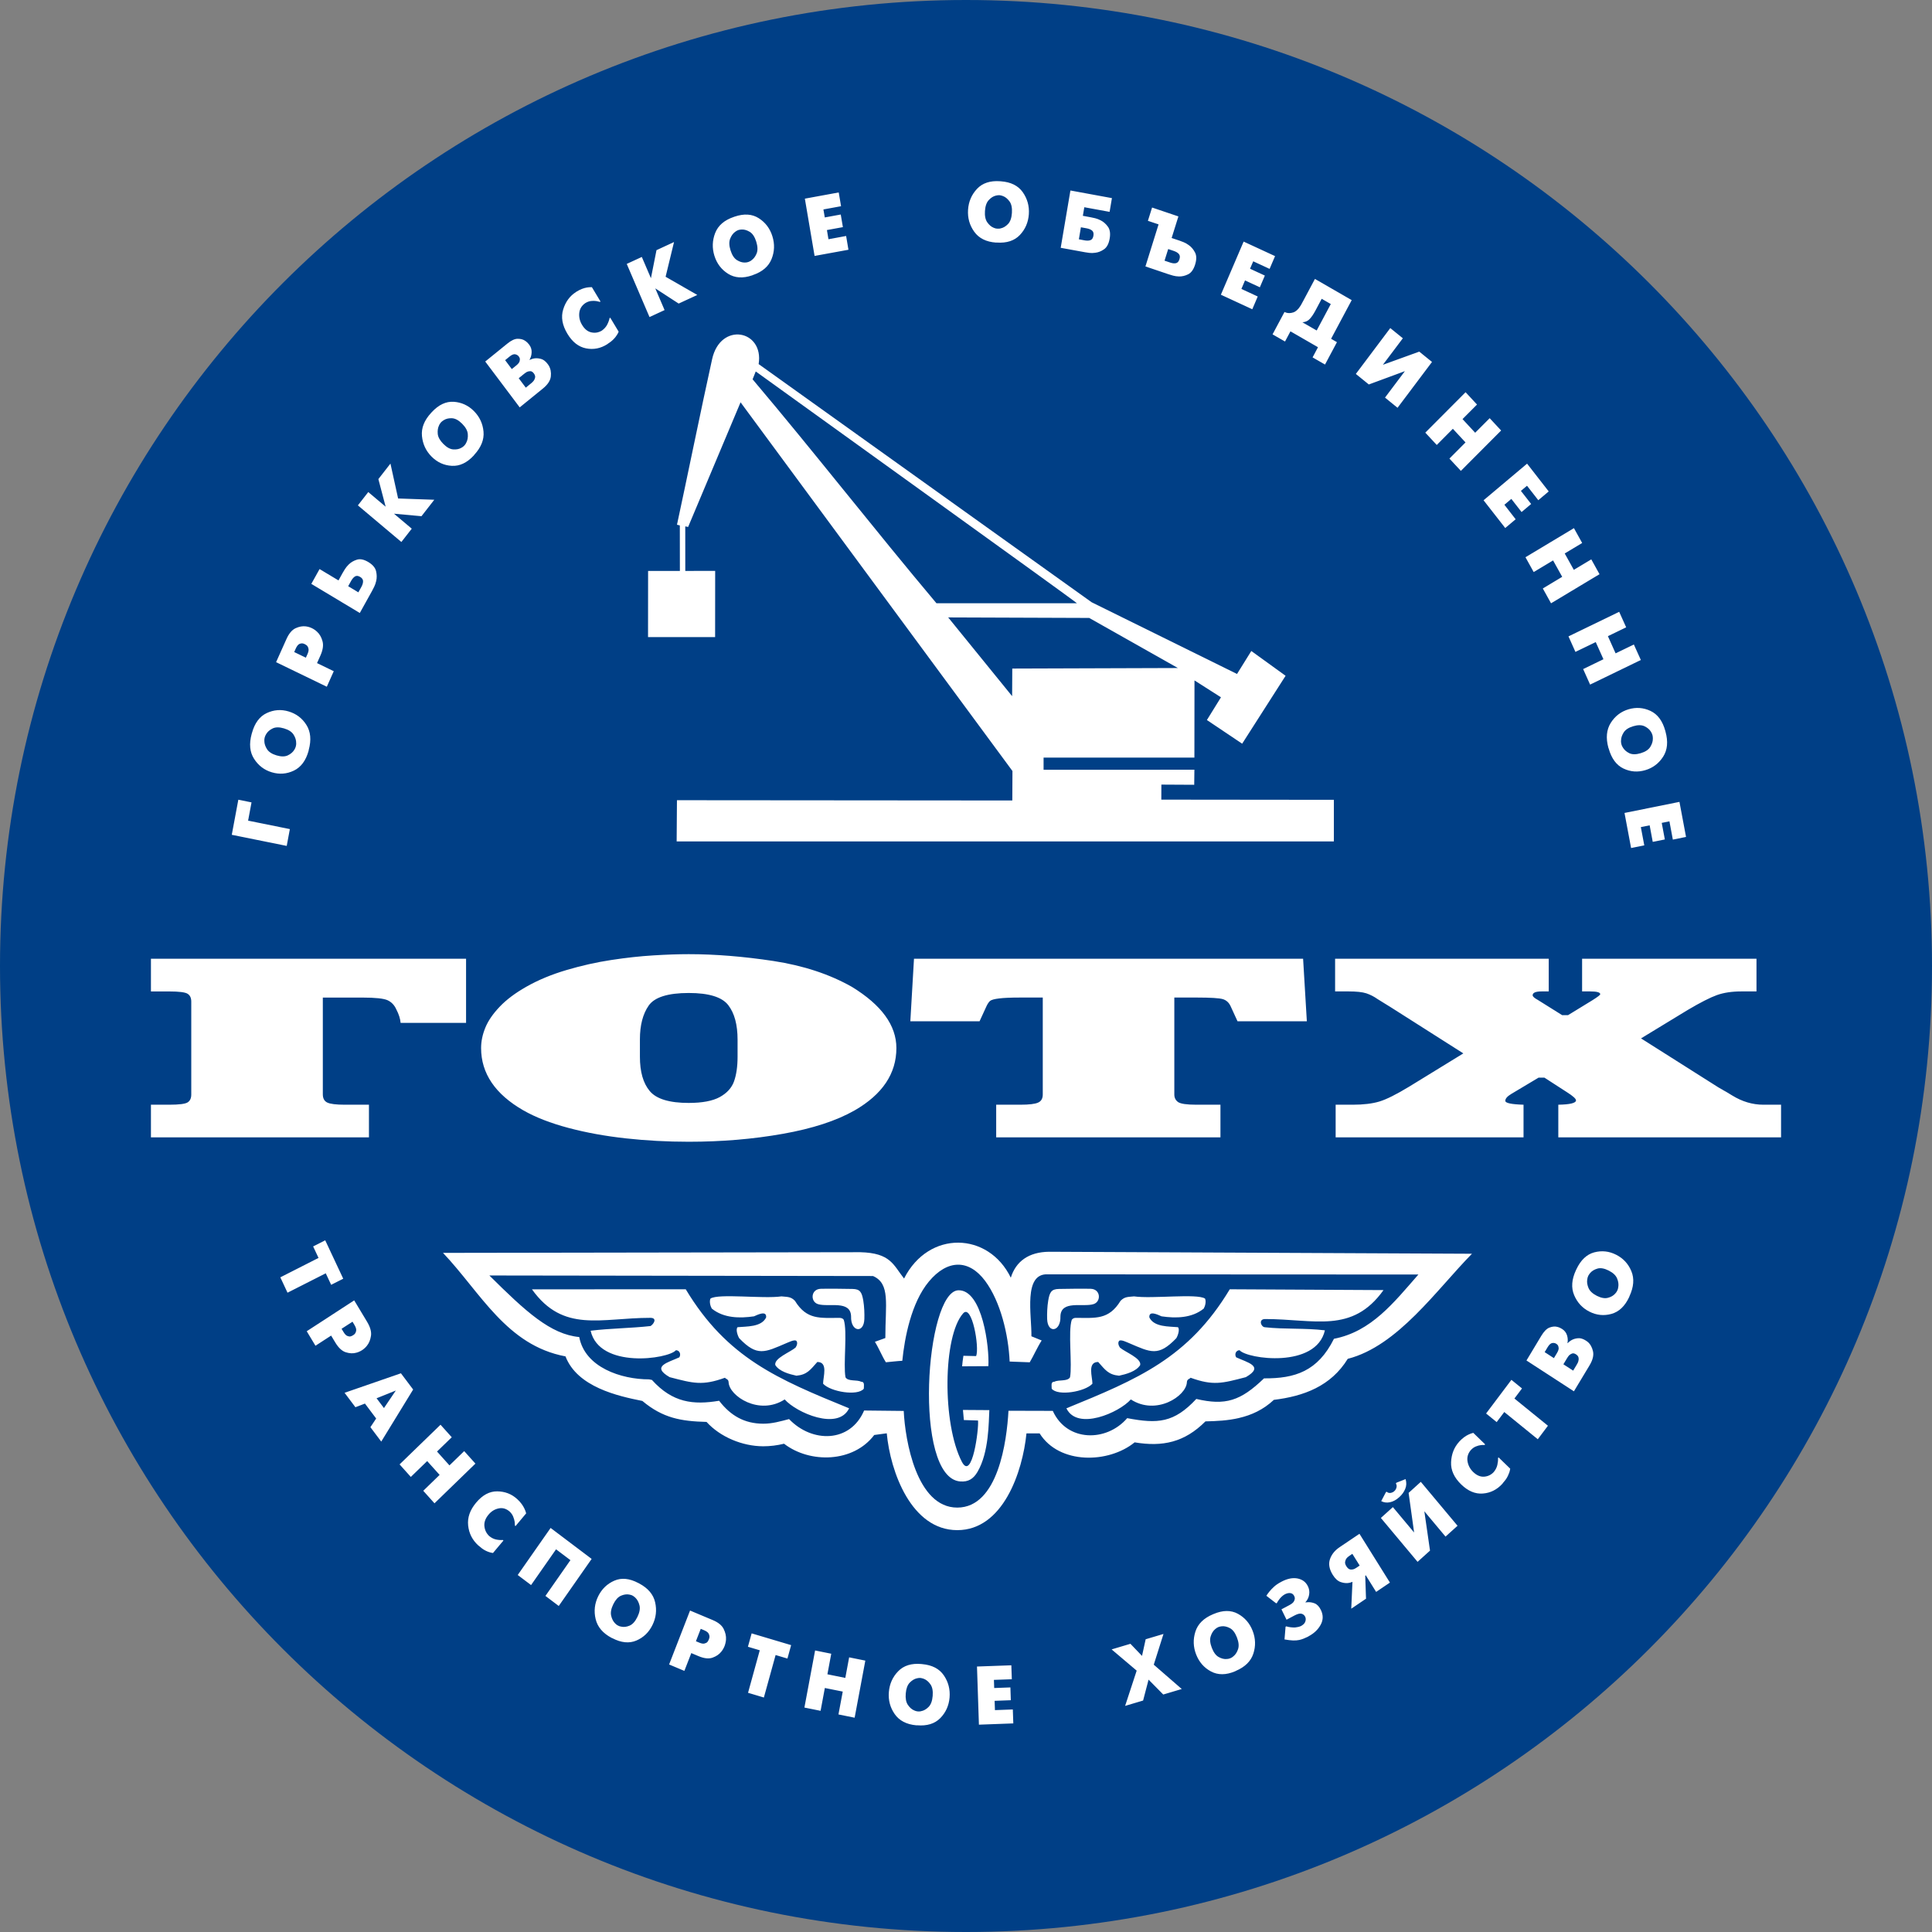 <svg width="64" height="64" viewBox="0 0 64 64" fill="none" xmlns="http://www.w3.org/2000/svg">
<rect x="0" y="0" width="64" height="64" fill="#808080" stroke="none"/>
<g id="Logo">
<path d="M0 32C0 14.327 14.327 0 32 0C49.673 0 64 14.327 64 32C64 49.673 49.673 64 32 64C14.327 64 0 49.673 0 32Z" fill="#003F86"/>
<g id="Logo_2">
<path id="path4" fill-rule="evenodd" clip-rule="evenodd" d="M10.552 41.67L10.373 41.29L10.773 41.087L10.785 41.112L11.37 42.359L10.97 42.561L10.791 42.18L9.525 42.822L9.513 42.798L9.286 42.313L10.552 41.67ZM11.733 43.077L11.748 43.101L12.162 43.789C12.266 43.964 12.309 44.117 12.289 44.251C12.269 44.384 12.225 44.493 12.155 44.579C12.131 44.61 12.104 44.639 12.076 44.663C12.048 44.688 12.021 44.709 11.994 44.726C11.967 44.744 11.937 44.76 11.903 44.775C11.87 44.791 11.834 44.803 11.796 44.812C11.692 44.841 11.578 44.835 11.453 44.795C11.328 44.755 11.213 44.648 11.108 44.474L10.969 44.243L10.45 44.58L10.436 44.556L10.161 44.099L11.733 43.077ZM11.315 44.018L11.38 44.125C11.42 44.192 11.46 44.234 11.499 44.252C11.539 44.269 11.574 44.276 11.605 44.271C11.625 44.267 11.643 44.26 11.659 44.252C11.675 44.244 11.687 44.237 11.697 44.231C11.705 44.225 11.714 44.219 11.723 44.213C11.731 44.206 11.739 44.199 11.748 44.191C11.774 44.163 11.791 44.125 11.799 44.077C11.806 44.029 11.787 43.967 11.741 43.89L11.677 43.783L11.315 44.018ZM13.281 45.492L13.298 45.514L13.686 46.03L12.629 47.755L12.613 47.733L12.27 47.277L12.461 46.99L12.089 46.495L11.773 46.616L11.757 46.594L11.414 46.138L13.281 45.492ZM12.474 46.319L12.719 46.644L13.112 46.063L12.474 46.319ZM14.593 47.196L14.611 47.216L14.965 47.611L14.477 48.084L14.889 48.543L15.377 48.07L15.395 48.09L15.749 48.484L14.393 49.799L14.375 49.779L14.021 49.384L14.563 48.858L14.151 48.4L13.609 48.925L13.591 48.905L13.237 48.51L14.593 47.196ZM16.331 51.445C16.287 51.44 16.246 51.43 16.207 51.417C16.169 51.405 16.132 51.39 16.097 51.373C16.052 51.351 16.011 51.327 15.972 51.298C15.934 51.269 15.898 51.24 15.865 51.21L15.843 51.194C15.647 51.015 15.535 50.794 15.508 50.534C15.48 50.273 15.568 50.021 15.771 49.779C15.982 49.525 16.216 49.4 16.471 49.403C16.726 49.406 16.943 49.489 17.123 49.651L17.143 49.669C17.167 49.691 17.191 49.715 17.214 49.74C17.237 49.766 17.259 49.794 17.281 49.823C17.314 49.868 17.343 49.916 17.369 49.968C17.395 50.02 17.415 50.075 17.43 50.132L17.077 50.554L17.057 50.536C17.057 50.519 17.056 50.501 17.055 50.48C17.053 50.459 17.052 50.437 17.049 50.412C17.041 50.359 17.025 50.302 17 50.241C16.976 50.179 16.936 50.123 16.881 50.071C16.769 49.975 16.648 49.94 16.518 49.968C16.388 49.995 16.276 50.063 16.184 50.174C16.079 50.299 16.034 50.426 16.046 50.555C16.059 50.684 16.111 50.793 16.203 50.881C16.276 50.942 16.353 50.981 16.434 50.998C16.514 51.015 16.589 51.02 16.657 51.014L16.677 51.032L16.331 51.445ZM18.24 50.615L18.262 50.632L19.599 51.641L18.509 53.2L18.488 53.184L18.068 52.867L18.896 51.682L18.42 51.323L17.592 52.508L17.571 52.491L17.15 52.174L18.24 50.615ZM20.258 54.256C19.969 54.102 19.793 53.895 19.731 53.633C19.669 53.372 19.697 53.12 19.816 52.878C19.934 52.638 20.112 52.466 20.35 52.362C20.588 52.258 20.854 52.285 21.148 52.441L21.172 52.453C21.466 52.609 21.643 52.817 21.702 53.078C21.762 53.34 21.732 53.59 21.614 53.83C21.496 54.072 21.318 54.244 21.081 54.345C20.844 54.446 20.578 54.42 20.283 54.266L20.258 54.256ZM20.47 53.848C20.486 53.857 20.503 53.864 20.521 53.871C20.54 53.878 20.559 53.882 20.58 53.885C20.666 53.904 20.758 53.893 20.857 53.851C20.955 53.809 21.041 53.714 21.114 53.565C21.187 53.417 21.21 53.288 21.184 53.181C21.157 53.073 21.112 52.989 21.049 52.928C21.034 52.914 21.019 52.901 21.004 52.889C20.989 52.877 20.974 52.867 20.958 52.859C20.941 52.849 20.922 52.842 20.901 52.835C20.881 52.828 20.86 52.824 20.84 52.821C20.756 52.806 20.666 52.819 20.569 52.861C20.472 52.904 20.387 52.998 20.316 53.143C20.245 53.289 20.221 53.415 20.245 53.521C20.269 53.627 20.312 53.711 20.373 53.773C20.387 53.788 20.402 53.803 20.419 53.816C20.436 53.828 20.453 53.839 20.47 53.848ZM22.859 53.351L22.884 53.362L23.608 53.666C23.792 53.743 23.913 53.841 23.972 53.961C24.031 54.081 24.057 54.197 24.05 54.308C24.048 54.349 24.042 54.388 24.033 54.424C24.025 54.462 24.014 54.495 24.003 54.526C23.991 54.557 23.976 54.588 23.957 54.621C23.939 54.654 23.917 54.686 23.891 54.717C23.823 54.803 23.727 54.868 23.604 54.912C23.48 54.956 23.326 54.94 23.143 54.863L22.9 54.761L22.671 55.35L22.646 55.34L22.165 55.138L22.859 53.351ZM23.053 54.368L23.166 54.415C23.236 54.445 23.292 54.454 23.334 54.444C23.377 54.434 23.408 54.418 23.43 54.396C23.444 54.38 23.455 54.364 23.463 54.347C23.472 54.331 23.478 54.318 23.482 54.307C23.486 54.297 23.489 54.287 23.492 54.276C23.496 54.266 23.498 54.255 23.501 54.244C23.506 54.205 23.499 54.163 23.477 54.12C23.456 54.077 23.406 54.038 23.325 54.004L23.213 53.957L23.053 54.368ZM25.168 54.668L24.776 54.551L24.899 54.107L24.924 54.115L26.207 54.497L26.085 54.942L25.693 54.825L25.304 56.233L25.279 56.225L24.78 56.076L25.168 54.668ZM27.001 54.674L27.027 54.679L27.536 54.782L27.409 55.463L28.002 55.583L28.129 54.902L28.155 54.907L28.665 55.01L28.311 56.901L28.285 56.896L27.775 56.793L27.917 56.036L27.324 55.917L27.183 56.673L27.157 56.668L26.647 56.565L27.001 54.674ZM30.352 57.153C30.028 57.123 29.79 56.999 29.638 56.781C29.486 56.563 29.422 56.318 29.445 56.048C29.468 55.779 29.57 55.55 29.754 55.362C29.937 55.173 30.194 55.093 30.522 55.123L30.549 55.126C30.878 55.156 31.117 55.28 31.266 55.499C31.415 55.718 31.478 55.962 31.456 56.231C31.433 56.501 31.33 56.73 31.147 56.916C30.963 57.102 30.707 57.18 30.378 57.152L30.352 57.153ZM30.401 56.693C30.419 56.694 30.437 56.695 30.457 56.694C30.476 56.693 30.496 56.69 30.516 56.684C30.602 56.668 30.684 56.622 30.76 56.545C30.837 56.468 30.882 56.346 30.896 56.18C30.91 56.013 30.885 55.885 30.822 55.796C30.759 55.706 30.687 55.646 30.606 55.614C30.587 55.607 30.569 55.601 30.55 55.596C30.532 55.59 30.515 55.587 30.497 55.585C30.477 55.583 30.457 55.583 30.436 55.585C30.414 55.587 30.393 55.591 30.374 55.596C30.291 55.614 30.212 55.662 30.137 55.739C30.062 55.816 30.018 55.936 30.004 56.099C29.99 56.261 30.014 56.387 30.075 56.477C30.135 56.566 30.205 56.627 30.284 56.66C30.303 56.669 30.322 56.677 30.342 56.682C30.362 56.687 30.382 56.691 30.401 56.693ZM32.364 55.206L32.39 55.205L33.502 55.165L33.518 55.627L32.925 55.648L32.934 55.918L33.471 55.898L33.485 56.322L32.948 56.342L32.959 56.65L33.551 56.628L33.567 57.09L33.54 57.091L32.428 57.132L32.364 55.206ZM37.867 56.332L37.842 56.34L37.271 56.51L37.654 55.342L36.824 54.639L36.849 54.631L37.447 54.453L37.831 54.854L37.952 54.302L37.977 54.295L38.542 54.127L38.22 55.145L39.148 55.951L39.122 55.958L38.534 56.133L38.048 55.64L37.867 56.332ZM40.914 55.364C40.613 55.491 40.347 55.492 40.117 55.37C39.886 55.247 39.722 55.059 39.624 54.807C39.526 54.557 39.518 54.305 39.599 54.05C39.68 53.795 39.874 53.604 40.18 53.475L40.204 53.465C40.511 53.336 40.778 53.334 41.007 53.459C41.235 53.584 41.398 53.772 41.495 54.022C41.593 54.273 41.601 54.526 41.519 54.778C41.437 55.03 41.243 55.221 40.938 55.351L40.914 55.364ZM40.757 54.931C40.774 54.924 40.79 54.916 40.807 54.906C40.824 54.895 40.84 54.883 40.856 54.869C40.926 54.814 40.978 54.734 41.013 54.629C41.047 54.525 41.035 54.395 40.974 54.24C40.914 54.086 40.836 53.983 40.741 53.933C40.645 53.883 40.554 53.863 40.469 53.873C40.449 53.876 40.43 53.879 40.411 53.883C40.392 53.887 40.375 53.892 40.359 53.899C40.341 53.906 40.323 53.916 40.305 53.928C40.286 53.94 40.269 53.953 40.254 53.967C40.188 54.022 40.138 54.102 40.105 54.206C40.072 54.31 40.085 54.437 40.144 54.589C40.203 54.74 40.279 54.842 40.372 54.892C40.465 54.944 40.554 54.965 40.639 54.957C40.659 54.956 40.68 54.954 40.7 54.949C40.72 54.945 40.739 54.938 40.757 54.931ZM42.712 53.172C42.791 53.13 42.843 53.087 42.865 53.043C42.887 53 42.896 52.961 42.891 52.926C42.889 52.915 42.886 52.904 42.882 52.894C42.879 52.883 42.874 52.874 42.87 52.866C42.844 52.814 42.804 52.783 42.749 52.774C42.694 52.765 42.632 52.778 42.562 52.813C42.517 52.839 42.478 52.868 42.446 52.901C42.413 52.933 42.384 52.969 42.357 53.008C42.346 53.022 42.336 53.036 42.327 53.052C42.317 53.067 42.308 53.083 42.299 53.101L42.275 53.113L41.95 52.862C41.96 52.846 41.973 52.826 41.99 52.802C42.007 52.778 42.027 52.751 42.051 52.722C42.091 52.672 42.143 52.618 42.204 52.562C42.266 52.506 42.34 52.454 42.429 52.408L42.452 52.395C42.644 52.294 42.821 52.258 42.982 52.289C43.143 52.321 43.257 52.406 43.325 52.545C43.369 52.633 43.383 52.725 43.367 52.822C43.352 52.919 43.311 53.003 43.244 53.076L43.247 53.083C43.256 53.081 43.265 53.079 43.273 53.079C43.282 53.078 43.291 53.078 43.301 53.077C43.38 53.068 43.461 53.08 43.546 53.112C43.63 53.145 43.7 53.218 43.755 53.331C43.838 53.499 43.836 53.663 43.749 53.822C43.663 53.981 43.529 54.108 43.348 54.204L43.325 54.219C43.276 54.243 43.228 54.264 43.183 54.282C43.137 54.3 43.09 54.315 43.042 54.326C42.977 54.34 42.906 54.345 42.828 54.342C42.751 54.339 42.658 54.327 42.551 54.308L42.586 53.888L42.61 53.875C42.659 53.89 42.709 53.901 42.761 53.906C42.812 53.912 42.862 53.914 42.91 53.911C42.944 53.907 42.977 53.902 43.009 53.894C43.041 53.886 43.071 53.876 43.098 53.864C43.165 53.826 43.208 53.786 43.229 53.742C43.249 53.699 43.257 53.658 43.253 53.621C43.253 53.609 43.251 53.597 43.247 53.586C43.243 53.574 43.239 53.563 43.234 53.554C43.21 53.505 43.171 53.473 43.116 53.457C43.061 53.442 42.982 53.462 42.88 53.516L42.618 53.655L42.45 53.311L42.712 53.172ZM44.802 52.4C44.785 52.407 44.768 52.413 44.751 52.419C44.734 52.425 44.715 52.43 44.694 52.434C44.61 52.451 44.518 52.443 44.419 52.41C44.32 52.378 44.23 52.298 44.15 52.17C44.035 51.985 44.003 51.813 44.055 51.655C44.108 51.496 44.214 51.362 44.374 51.254L44.396 51.239L45.034 50.809L46.043 52.425L46.021 52.44L45.586 52.734L45.243 52.184L45.225 52.197L45.251 52.96L45.228 52.975L44.762 53.29L44.802 52.4ZM44.798 51.473L44.7 51.539C44.69 51.546 44.675 51.557 44.657 51.572C44.639 51.586 44.621 51.603 44.605 51.624C44.582 51.654 44.567 51.692 44.559 51.735C44.551 51.778 44.565 51.828 44.599 51.883C44.641 51.949 44.685 51.985 44.731 51.991C44.778 51.997 44.822 51.991 44.864 51.973C44.879 51.966 44.892 51.959 44.905 51.951C44.918 51.943 44.931 51.935 44.943 51.927L45.041 51.861L44.798 51.473ZM46.141 49.925L46.844 50.766L46.662 49.453L46.683 49.435L47.066 49.088L48.283 50.543L48.263 50.561L47.885 50.902L47.183 50.063L47.371 51.366L47.351 51.384L46.959 51.738L45.743 50.284L45.763 50.266L46.141 49.925ZM45.909 49.433L45.929 49.415C45.963 49.44 45.996 49.454 46.026 49.456C46.056 49.458 46.083 49.454 46.107 49.444C46.124 49.439 46.139 49.432 46.153 49.423C46.166 49.414 46.178 49.406 46.187 49.397C46.197 49.389 46.207 49.378 46.217 49.365C46.227 49.352 46.236 49.338 46.243 49.321C46.256 49.298 46.264 49.27 46.266 49.239C46.268 49.208 46.259 49.173 46.241 49.134L46.261 49.116L46.562 48.997C46.596 49.111 46.593 49.219 46.55 49.321C46.508 49.423 46.445 49.511 46.363 49.585L46.343 49.603C46.251 49.687 46.152 49.74 46.047 49.763C45.943 49.786 45.845 49.774 45.754 49.727L45.909 49.433ZM50.028 48.652C50.021 48.697 50.01 48.74 49.997 48.78C49.983 48.819 49.967 48.856 49.95 48.892C49.928 48.938 49.902 48.981 49.873 49.02C49.845 49.058 49.816 49.094 49.785 49.128L49.77 49.15C49.59 49.347 49.374 49.456 49.122 49.475C48.871 49.495 48.632 49.395 48.406 49.176C48.169 48.947 48.057 48.7 48.069 48.436C48.081 48.171 48.168 47.948 48.33 47.767L48.348 47.746C48.37 47.722 48.394 47.699 48.419 47.676C48.445 47.653 48.472 47.63 48.501 47.609C48.545 47.576 48.592 47.547 48.644 47.523C48.695 47.498 48.748 47.479 48.804 47.465L49.197 47.846L49.179 47.867C49.163 47.866 49.145 47.866 49.125 47.866C49.104 47.867 49.083 47.869 49.059 47.871C49.008 47.876 48.953 47.891 48.893 47.915C48.833 47.938 48.777 47.978 48.725 48.033C48.629 48.145 48.592 48.27 48.613 48.406C48.635 48.542 48.697 48.66 48.8 48.761C48.916 48.873 49.037 48.925 49.162 48.917C49.286 48.908 49.393 48.858 49.481 48.765C49.542 48.691 49.582 48.613 49.601 48.53C49.62 48.447 49.628 48.369 49.624 48.298L49.642 48.278L50.028 48.652ZM49.831 46.775L49.579 47.109L49.229 46.824L49.245 46.802L50.067 45.709L50.418 45.994L50.167 46.328L51.277 47.229L51.261 47.251L50.941 47.677L49.831 46.775ZM51.056 44.253C51.145 44.105 51.235 44.014 51.327 43.978C51.419 43.943 51.503 43.934 51.577 43.952C51.612 43.96 51.644 43.97 51.672 43.983C51.701 43.996 51.726 44.01 51.749 44.025C51.83 44.078 51.883 44.148 51.91 44.235C51.937 44.323 51.941 44.409 51.924 44.493L51.928 44.495C51.944 44.48 51.964 44.462 51.989 44.441C52.014 44.42 52.044 44.401 52.077 44.384C52.134 44.354 52.202 44.336 52.281 44.33C52.359 44.324 52.445 44.351 52.538 44.411C52.547 44.417 52.556 44.423 52.563 44.429C52.571 44.435 52.579 44.441 52.589 44.447C52.678 44.52 52.738 44.624 52.769 44.759C52.801 44.894 52.763 45.051 52.655 45.23L52.641 45.254L52.138 46.089L50.566 45.068L50.58 45.045L51.056 44.253ZM52.225 45.218C52.233 45.205 52.242 45.188 52.254 45.167C52.265 45.147 52.275 45.125 52.282 45.102C52.295 45.063 52.299 45.022 52.292 44.979C52.286 44.935 52.257 44.897 52.206 44.864C52.157 44.832 52.113 44.824 52.074 44.838C52.035 44.853 52.002 44.874 51.974 44.902C51.96 44.919 51.947 44.936 51.936 44.953C51.924 44.971 51.915 44.985 51.907 44.998L51.789 45.194L52.113 45.404L52.225 45.218ZM51.576 44.822C51.616 44.755 51.635 44.7 51.633 44.657C51.63 44.615 51.619 44.58 51.599 44.554C51.592 44.545 51.585 44.538 51.577 44.532C51.569 44.526 51.562 44.52 51.554 44.515C51.514 44.489 51.468 44.481 51.418 44.49C51.367 44.499 51.318 44.544 51.27 44.623L51.169 44.791L51.475 44.99L51.576 44.822ZM53.969 42.966C53.827 43.27 53.63 43.456 53.38 43.525C53.129 43.594 52.887 43.569 52.652 43.45C52.418 43.332 52.25 43.15 52.146 42.904C52.042 42.659 52.063 42.382 52.207 42.073L52.219 42.048C52.364 41.74 52.561 41.553 52.811 41.486C53.062 41.42 53.303 41.446 53.537 41.565C53.772 41.684 53.94 41.865 54.041 42.11C54.143 42.354 54.121 42.631 53.978 42.94L53.969 42.966ZM53.574 42.753C53.581 42.737 53.589 42.719 53.595 42.7C53.601 42.68 53.605 42.66 53.607 42.639C53.623 42.549 53.611 42.453 53.569 42.352C53.528 42.25 53.435 42.162 53.29 42.089C53.146 42.016 53.022 41.994 52.919 42.023C52.816 42.053 52.736 42.101 52.678 42.168C52.665 42.184 52.653 42.199 52.642 42.215C52.63 42.231 52.621 42.247 52.613 42.263C52.605 42.282 52.597 42.301 52.591 42.323C52.585 42.344 52.581 42.366 52.579 42.387C52.565 42.474 52.58 42.568 52.622 42.668C52.665 42.768 52.757 42.854 52.898 42.926C53.039 42.997 53.161 43.019 53.263 42.992C53.365 42.966 53.445 42.92 53.503 42.855C53.517 42.84 53.531 42.824 53.543 42.807C53.555 42.789 53.565 42.772 53.574 42.753ZM7.678 27.654L7.683 27.627L7.895 26.492L8.332 26.58L8.219 27.185L9.602 27.465L9.597 27.492L9.498 28.022L7.678 27.654ZM10.223 24.87C10.133 25.195 9.971 25.413 9.736 25.527C9.5 25.64 9.257 25.659 9.006 25.584C8.756 25.51 8.56 25.361 8.417 25.138C8.273 24.915 8.247 24.638 8.338 24.308L8.346 24.282C8.437 23.952 8.6 23.732 8.835 23.622C9.07 23.511 9.313 23.493 9.562 23.568C9.813 23.643 10.01 23.791 10.15 24.014C10.291 24.236 10.317 24.512 10.227 24.843L10.223 24.87ZM9.798 24.732C9.803 24.714 9.807 24.695 9.809 24.675C9.812 24.655 9.813 24.634 9.811 24.613C9.813 24.521 9.784 24.43 9.726 24.337C9.668 24.244 9.562 24.175 9.408 24.129C9.253 24.083 9.127 24.084 9.031 24.131C8.934 24.178 8.863 24.24 8.818 24.317C8.808 24.335 8.798 24.352 8.79 24.37C8.781 24.387 8.775 24.405 8.77 24.423C8.764 24.442 8.761 24.463 8.758 24.485C8.756 24.507 8.755 24.529 8.757 24.55C8.758 24.639 8.788 24.728 8.846 24.819C8.905 24.91 9.01 24.978 9.161 25.023C9.312 25.068 9.435 25.068 9.531 25.024C9.627 24.979 9.698 24.919 9.745 24.845C9.757 24.828 9.767 24.809 9.776 24.79C9.785 24.771 9.792 24.751 9.798 24.732ZM9.145 21.935L9.157 21.91L9.487 21.174C9.57 20.987 9.671 20.867 9.79 20.811C9.908 20.757 10.02 20.736 10.127 20.749C10.166 20.754 10.203 20.762 10.238 20.772C10.273 20.783 10.305 20.796 10.334 20.81C10.363 20.824 10.393 20.841 10.423 20.862C10.454 20.883 10.483 20.907 10.511 20.935C10.591 21.01 10.649 21.113 10.684 21.244C10.72 21.375 10.696 21.533 10.613 21.719L10.502 21.966L11.057 22.235L11.045 22.26L10.826 22.749L9.145 21.935ZM10.132 21.787L10.184 21.672C10.216 21.601 10.228 21.543 10.221 21.499C10.213 21.455 10.199 21.421 10.179 21.397C10.164 21.381 10.149 21.369 10.134 21.36C10.119 21.35 10.106 21.343 10.097 21.338C10.087 21.334 10.077 21.33 10.067 21.326C10.057 21.322 10.047 21.319 10.037 21.316C9.999 21.308 9.959 21.314 9.916 21.333C9.874 21.353 9.834 21.404 9.797 21.485L9.746 21.6L10.132 21.787ZM10.313 19.342L10.326 19.318L10.586 18.851L11.213 19.227L11.349 18.981C11.367 18.948 11.393 18.905 11.426 18.853C11.459 18.801 11.501 18.75 11.55 18.701C11.624 18.627 11.715 18.574 11.824 18.54C11.932 18.506 12.058 18.533 12.202 18.619C12.345 18.705 12.431 18.806 12.458 18.921C12.485 19.035 12.486 19.144 12.462 19.246C12.446 19.315 12.425 19.378 12.397 19.435C12.369 19.493 12.346 19.537 12.328 19.569L12.315 19.593L11.919 20.306L10.313 19.342ZM11.969 19.446C12.008 19.376 12.027 19.312 12.027 19.255C12.027 19.198 11.995 19.149 11.929 19.11C11.865 19.072 11.809 19.066 11.762 19.094C11.715 19.122 11.671 19.172 11.631 19.243L11.534 19.419L11.871 19.622L11.969 19.446ZM11.855 16.741L11.872 16.72L12.199 16.3L12.775 16.785L12.534 15.87L12.551 15.849L12.934 15.357L13.188 16.513L14.387 16.555L14.37 16.576L13.962 17.1L13.051 17.017L13.64 17.513L13.623 17.535L13.296 17.954L11.855 16.741ZM15.694 15.089C15.468 15.332 15.226 15.446 14.967 15.431C14.708 15.417 14.485 15.315 14.297 15.126C14.11 14.939 14.004 14.712 13.978 14.445C13.952 14.178 14.054 13.921 14.284 13.674L14.302 13.654C14.531 13.407 14.775 13.293 15.033 13.31C15.29 13.328 15.512 13.43 15.699 13.617C15.887 13.806 15.993 14.033 16.017 14.298C16.041 14.563 15.938 14.819 15.71 15.067L15.694 15.089ZM15.381 14.76C15.393 14.747 15.405 14.732 15.417 14.716C15.428 14.699 15.438 14.681 15.447 14.661C15.489 14.581 15.506 14.486 15.496 14.376C15.487 14.266 15.424 14.153 15.309 14.037C15.193 13.921 15.082 13.861 14.975 13.855C14.868 13.85 14.778 13.87 14.704 13.916C14.686 13.926 14.67 13.937 14.655 13.949C14.639 13.96 14.625 13.972 14.613 13.985C14.6 14 14.587 14.017 14.575 14.035C14.562 14.053 14.552 14.072 14.544 14.092C14.505 14.171 14.491 14.264 14.501 14.373C14.512 14.482 14.574 14.593 14.687 14.706C14.8 14.82 14.909 14.88 15.014 14.887C15.119 14.895 15.209 14.877 15.283 14.834C15.301 14.824 15.319 14.813 15.336 14.801C15.352 14.788 15.367 14.774 15.381 14.76ZM16.803 11.385C16.935 11.277 17.05 11.223 17.148 11.223C17.247 11.222 17.328 11.243 17.392 11.287C17.422 11.307 17.449 11.328 17.471 11.35C17.494 11.373 17.513 11.395 17.529 11.416C17.588 11.495 17.615 11.579 17.611 11.671C17.608 11.763 17.584 11.845 17.54 11.918L17.543 11.922C17.563 11.913 17.588 11.903 17.618 11.893C17.649 11.882 17.682 11.875 17.719 11.87C17.783 11.863 17.853 11.87 17.929 11.892C18.005 11.914 18.076 11.97 18.144 12.06C18.151 12.069 18.157 12.077 18.162 12.086C18.167 12.094 18.173 12.103 18.179 12.111C18.239 12.212 18.262 12.331 18.247 12.469C18.232 12.607 18.144 12.741 17.984 12.871L17.963 12.888L17.216 13.495L16.074 11.976L16.095 11.959L16.803 11.385ZM17.584 12.706C17.596 12.697 17.61 12.685 17.628 12.669C17.645 12.654 17.661 12.637 17.676 12.618C17.701 12.586 17.718 12.548 17.726 12.506C17.734 12.463 17.72 12.417 17.683 12.368C17.647 12.32 17.608 12.296 17.567 12.296C17.526 12.296 17.487 12.304 17.453 12.321C17.434 12.331 17.416 12.343 17.4 12.355C17.383 12.367 17.369 12.378 17.358 12.387L17.183 12.529L17.418 12.842L17.584 12.706ZM17.105 12.104C17.165 12.055 17.2 12.01 17.212 11.969C17.224 11.928 17.225 11.892 17.215 11.861C17.211 11.85 17.206 11.84 17.201 11.832C17.196 11.823 17.19 11.815 17.185 11.808C17.156 11.769 17.116 11.745 17.065 11.736C17.015 11.727 16.954 11.751 16.883 11.809L16.733 11.931L16.954 12.226L17.105 12.104ZM20.494 10.988C20.476 11.031 20.456 11.069 20.432 11.103C20.41 11.138 20.385 11.17 20.359 11.2C20.326 11.238 20.291 11.272 20.254 11.302C20.216 11.332 20.179 11.359 20.141 11.383L20.12 11.4C19.898 11.542 19.663 11.589 19.414 11.54C19.167 11.491 18.961 11.331 18.797 11.058C18.625 10.774 18.578 10.505 18.656 10.252C18.733 10 18.873 9.808 19.075 9.677L19.097 9.662C19.124 9.645 19.153 9.628 19.183 9.613C19.214 9.597 19.246 9.583 19.279 9.57C19.33 9.55 19.383 9.535 19.438 9.525C19.494 9.515 19.55 9.511 19.607 9.513L19.892 9.987L19.87 10.001C19.854 9.996 19.837 9.992 19.817 9.987C19.798 9.982 19.776 9.978 19.753 9.973C19.702 9.965 19.645 9.964 19.581 9.971C19.518 9.978 19.454 10.001 19.39 10.04C19.269 10.123 19.202 10.233 19.189 10.371C19.176 10.508 19.206 10.639 19.282 10.763C19.366 10.903 19.469 10.986 19.592 11.011C19.714 11.037 19.83 11.017 19.938 10.951C20.015 10.896 20.074 10.831 20.113 10.756C20.152 10.681 20.178 10.608 20.193 10.539L20.215 10.524L20.494 10.988ZM20.762 8.743L20.786 8.731L21.261 8.512L21.563 9.216L21.747 8.287L21.771 8.276L22.328 8.018L22.049 9.168L23.099 9.771L23.075 9.782L22.482 10.056L21.707 9.553L22.015 10.272L21.991 10.283L21.516 10.503L20.762 8.743ZM24.916 9.122C24.607 9.227 24.342 9.209 24.12 9.07C23.898 8.931 23.747 8.732 23.666 8.474C23.586 8.217 23.595 7.965 23.692 7.716C23.79 7.468 23.996 7.291 24.311 7.185L24.336 7.176C24.65 7.07 24.916 7.088 25.136 7.229C25.356 7.37 25.506 7.569 25.586 7.825C25.667 8.084 25.658 8.336 25.559 8.581C25.46 8.827 25.254 9.004 24.941 9.111L24.916 9.122ZM24.789 8.679C24.806 8.673 24.823 8.666 24.84 8.657C24.858 8.649 24.875 8.638 24.891 8.624C24.965 8.574 25.022 8.499 25.064 8.397C25.105 8.295 25.101 8.165 25.052 8.006C25.002 7.847 24.931 7.739 24.839 7.682C24.747 7.626 24.658 7.599 24.572 7.603C24.552 7.604 24.533 7.606 24.514 7.608C24.495 7.611 24.477 7.615 24.46 7.62C24.442 7.627 24.423 7.635 24.404 7.645C24.385 7.656 24.367 7.668 24.351 7.681C24.282 7.731 24.227 7.807 24.187 7.908C24.147 8.01 24.151 8.138 24.2 8.293C24.249 8.449 24.318 8.555 24.407 8.613C24.497 8.67 24.584 8.698 24.669 8.697C24.689 8.697 24.71 8.696 24.731 8.693C24.751 8.69 24.77 8.685 24.789 8.679ZM26.662 6.581L26.688 6.576L27.784 6.375L27.861 6.831L27.277 6.938L27.322 7.203L27.851 7.106L27.922 7.524L27.393 7.621L27.444 7.925L28.029 7.817L28.106 8.273L28.08 8.278L26.984 8.478L26.662 6.581ZM32.993 8.036C32.669 8.013 32.429 7.893 32.274 7.678C32.118 7.462 32.05 7.219 32.068 6.948C32.086 6.679 32.185 6.448 32.365 6.256C32.545 6.064 32.8 5.98 33.13 6.004L33.156 6.006C33.486 6.03 33.727 6.15 33.88 6.366C34.032 6.583 34.1 6.825 34.082 7.094C34.063 7.365 33.964 7.595 33.784 7.785C33.604 7.974 33.349 8.058 33.02 8.035L32.993 8.036ZM33.035 7.575C33.053 7.577 33.071 7.577 33.091 7.575C33.11 7.574 33.13 7.571 33.15 7.565C33.236 7.547 33.317 7.499 33.392 7.421C33.467 7.343 33.51 7.22 33.521 7.053C33.532 6.887 33.506 6.759 33.441 6.671C33.376 6.583 33.303 6.523 33.222 6.494C33.203 6.487 33.184 6.481 33.166 6.476C33.148 6.471 33.13 6.468 33.112 6.466C33.093 6.465 33.072 6.465 33.051 6.468C33.029 6.47 33.009 6.474 32.989 6.48C32.906 6.499 32.828 6.548 32.755 6.627C32.681 6.705 32.639 6.826 32.628 6.989C32.617 7.151 32.643 7.277 32.705 7.365C32.767 7.453 32.838 7.514 32.917 7.545C32.936 7.554 32.956 7.561 32.976 7.566C32.996 7.571 33.015 7.574 33.035 7.575ZM35.459 6.311L35.485 6.315L36.834 6.563L36.757 7.018L35.919 6.865L35.871 7.149L36.139 7.199C36.176 7.205 36.223 7.216 36.282 7.23C36.34 7.245 36.4 7.268 36.461 7.299C36.554 7.346 36.634 7.416 36.701 7.51C36.769 7.603 36.788 7.733 36.76 7.899C36.731 8.071 36.669 8.19 36.574 8.257C36.48 8.323 36.382 8.362 36.282 8.373C36.214 8.383 36.149 8.385 36.087 8.377C36.026 8.369 35.978 8.363 35.943 8.356L35.917 8.351L35.137 8.209L35.459 6.311ZM35.932 7.963C36.008 7.977 36.072 7.974 36.124 7.955C36.176 7.935 36.208 7.887 36.221 7.809C36.234 7.733 36.22 7.677 36.179 7.64C36.137 7.604 36.078 7.579 35.999 7.564L35.806 7.529L35.739 7.927L35.932 7.963ZM38.379 7.433L38.026 7.315L38.164 6.875L38.189 6.883L39.036 7.169L38.812 7.884L39.072 7.971C39.107 7.983 39.153 8 39.209 8.023C39.265 8.046 39.321 8.077 39.377 8.118C39.462 8.177 39.532 8.259 39.586 8.362C39.64 8.465 39.641 8.599 39.59 8.763C39.539 8.927 39.462 9.035 39.36 9.086C39.257 9.137 39.155 9.161 39.054 9.158C38.986 9.156 38.922 9.147 38.862 9.131C38.803 9.114 38.756 9.101 38.722 9.089L38.697 9.081L37.944 8.826L38.379 7.433ZM38.764 8.698C38.838 8.723 38.901 8.73 38.955 8.718C39.009 8.706 39.048 8.663 39.071 8.587C39.094 8.514 39.088 8.457 39.051 8.414C39.016 8.372 38.96 8.339 38.884 8.313L38.698 8.25L38.577 8.635L38.764 8.698ZM41.197 8.003L41.221 8.014L42.238 8.484L42.057 8.907L41.515 8.656L41.409 8.902L41.9 9.129L41.734 9.517L41.243 9.289L41.123 9.571L41.664 9.822L41.484 10.244L41.459 10.233L40.443 9.763L41.197 8.003ZM44.777 9.942L44.094 11.223L44.288 11.335L43.893 12.076L43.87 12.063L43.481 11.839L43.66 11.502L42.748 10.976L42.568 11.313L42.545 11.3L42.155 11.076L42.551 10.334C42.559 10.338 42.566 10.342 42.574 10.345C42.581 10.349 42.589 10.352 42.597 10.354C42.669 10.379 42.749 10.378 42.838 10.35C42.926 10.322 43.006 10.25 43.078 10.134C43.09 10.116 43.102 10.097 43.112 10.077C43.123 10.056 43.134 10.036 43.145 10.015C43.148 10.009 43.152 10.002 43.155 9.996C43.159 9.99 43.162 9.983 43.166 9.977L43.559 9.24L43.582 9.253L44.777 9.942ZM43.57 10.298C43.513 10.403 43.454 10.492 43.391 10.561C43.329 10.632 43.246 10.669 43.144 10.676L43.617 10.948L44.084 10.072L43.783 9.898L43.57 10.298ZM46.471 11.206L45.81 12.084L47.015 11.648L47.036 11.665L47.437 11.99L46.295 13.509L46.275 13.492L45.88 13.171L46.539 12.295L45.344 12.736L45.323 12.719L44.914 12.387L46.055 10.868L46.076 10.885L46.471 11.206ZM48.549 12.993L48.568 13.013L48.928 13.401L48.448 13.883L48.867 14.335L49.348 13.853L49.366 13.873L49.727 14.261L48.393 15.599L48.375 15.579L48.014 15.191L48.547 14.656L48.128 14.204L47.595 14.74L47.576 14.72L47.215 14.332L48.549 12.993ZM50.587 15.359L50.603 15.38L51.303 16.279L50.958 16.57L50.584 16.091L50.382 16.261L50.721 16.695L50.404 16.962L50.065 16.527L49.835 16.721L50.208 17.201L49.862 17.492L49.846 17.47L49.145 16.572L50.587 15.359ZM52.139 17.495L52.152 17.519L52.411 17.987L51.833 18.334L52.135 18.877L52.713 18.53L52.727 18.554L52.986 19.021L51.38 19.985L51.367 19.961L51.108 19.494L51.75 19.108L51.448 18.565L50.806 18.95L50.792 18.926L50.533 18.459L52.139 17.495ZM53.638 20.267L53.649 20.292L53.869 20.781L53.264 21.074L53.519 21.643L54.124 21.35L54.135 21.375L54.355 21.863L52.674 22.678L52.663 22.653L52.444 22.164L53.116 21.838L52.861 21.27L52.188 21.595L52.177 21.57L51.958 21.081L53.638 20.267ZM53.28 24.772C53.191 24.447 53.217 24.172 53.358 23.947C53.5 23.721 53.697 23.571 53.948 23.496C54.197 23.422 54.44 23.44 54.675 23.55C54.91 23.66 55.074 23.881 55.165 24.21L55.172 24.237C55.263 24.567 55.237 24.843 55.094 25.066C54.95 25.289 54.754 25.438 54.504 25.512C54.253 25.587 54.011 25.569 53.778 25.458C53.546 25.347 53.383 25.127 53.29 24.797L53.28 24.772ZM53.711 24.655C53.716 24.673 53.722 24.691 53.73 24.709C53.738 24.728 53.748 24.746 53.76 24.763C53.806 24.841 53.877 24.904 53.973 24.951C54.07 24.997 54.195 24.997 54.349 24.951C54.504 24.905 54.61 24.835 54.668 24.742C54.726 24.648 54.754 24.557 54.753 24.467C54.753 24.446 54.752 24.426 54.75 24.407C54.749 24.387 54.745 24.369 54.74 24.351C54.735 24.332 54.728 24.312 54.718 24.292C54.709 24.271 54.699 24.253 54.687 24.235C54.64 24.161 54.569 24.102 54.474 24.057C54.377 24.012 54.254 24.012 54.103 24.057C53.952 24.102 53.847 24.17 53.788 24.261C53.73 24.352 53.7 24.441 53.699 24.53C53.697 24.551 53.697 24.573 53.7 24.594C53.702 24.615 53.706 24.636 53.711 24.655ZM55.635 26.563L55.639 26.59L55.852 27.724L55.415 27.813L55.302 27.208L55.047 27.259L55.15 27.808L54.749 27.888L54.647 27.34L54.355 27.399L54.469 28.004L54.032 28.092L54.027 28.065L53.814 26.93L55.635 26.563Z" fill="white"/>
<path id="path6" fill-rule="evenodd" clip-rule="evenodd" d="M5 37.677V36.595H5.607C5.933 36.595 6.138 36.569 6.217 36.517C6.298 36.464 6.336 36.378 6.336 36.257V33.181C6.336 33.06 6.298 32.974 6.217 32.922C6.141 32.87 5.936 32.843 5.607 32.843H5V31.76H15.439V33.885H13.271C13.259 33.746 13.212 33.597 13.128 33.437C13.064 33.294 12.968 33.194 12.841 33.135C12.714 33.076 12.435 33.046 12.009 33.046H10.694V36.249C10.694 36.387 10.744 36.478 10.845 36.525C10.943 36.571 11.135 36.595 11.422 36.595H12.222V37.677H5ZM22.815 31.608C23.692 31.608 24.628 31.684 25.62 31.834C26.616 31.987 27.481 32.272 28.218 32.69C29.202 33.291 29.694 33.968 29.694 34.719C29.694 35.564 29.232 36.253 28.311 36.783C27.709 37.126 26.915 37.386 25.929 37.56C24.945 37.735 23.905 37.822 22.815 37.822C22.107 37.822 21.411 37.785 20.733 37.71C20.051 37.635 19.417 37.52 18.828 37.363C18.241 37.207 17.744 37.014 17.338 36.783C16.405 36.247 15.937 35.558 15.937 34.719C15.937 34.495 15.984 34.268 16.079 34.039C16.171 33.813 16.331 33.582 16.553 33.349C16.775 33.115 17.069 32.895 17.43 32.69C17.827 32.464 18.271 32.28 18.769 32.133C19.263 31.987 19.758 31.875 20.25 31.801C20.742 31.726 21.204 31.675 21.636 31.649C22.066 31.622 22.46 31.608 22.815 31.608ZM22.815 36.536C23.263 36.536 23.606 36.471 23.843 36.342C24.08 36.211 24.24 36.037 24.317 35.818C24.394 35.599 24.433 35.329 24.433 35.007V34.44C24.433 33.947 24.332 33.566 24.125 33.297C23.917 33.028 23.482 32.894 22.815 32.894C22.125 32.894 21.681 33.034 21.488 33.312C21.293 33.593 21.198 33.965 21.198 34.431V35.007C21.198 35.502 21.304 35.881 21.524 36.143C21.743 36.405 22.173 36.536 22.815 36.536ZM33 37.677V36.595H33.797C34.093 36.595 34.291 36.571 34.392 36.523C34.493 36.477 34.543 36.388 34.543 36.257V33.045H33.797C33.482 33.045 33.249 33.055 33.095 33.075C32.941 33.093 32.843 33.121 32.798 33.156C32.757 33.193 32.715 33.252 32.677 33.335L32.449 33.832H30.156L30.277 31.76H43.167L43.291 33.832H40.995L40.767 33.335C40.711 33.212 40.625 33.134 40.509 33.098C40.391 33.063 40.104 33.045 39.648 33.045H38.901V36.257C38.901 36.364 38.942 36.447 39.025 36.507C39.111 36.566 39.313 36.595 39.63 36.595H40.429V37.677H33ZM51.304 31.76V32.842H51.07C50.872 32.842 50.771 32.884 50.771 32.97C50.771 33.011 50.83 33.063 50.949 33.128L51.748 33.628H51.944L52.759 33.129C52.928 33.022 53.01 32.959 53.01 32.935C53.01 32.873 52.898 32.842 52.672 32.842H52.409V31.76H58.186V32.842H57.685C57.371 32.842 57.102 32.883 56.876 32.963C56.651 33.044 56.328 33.208 55.904 33.459L54.361 34.398L56.921 36.019C56.956 36.042 56.989 36.06 57.018 36.075C57.048 36.091 57.072 36.102 57.081 36.112C57.119 36.13 57.22 36.19 57.383 36.29C57.715 36.494 58.058 36.595 58.414 36.595H59V37.677H51.621V36.595C52.012 36.588 52.207 36.54 52.207 36.45C52.207 36.399 52.11 36.309 51.908 36.181L51.162 35.699H50.966L50.06 36.24C49.929 36.319 49.865 36.394 49.865 36.467C49.865 36.54 50.066 36.583 50.469 36.595V37.677H44.245V36.595H44.816C45.163 36.595 45.456 36.56 45.691 36.49C45.925 36.42 46.256 36.254 46.683 35.995L48.475 34.895L46.058 33.358C46.046 33.349 45.996 33.318 45.907 33.265C45.818 33.211 45.726 33.155 45.634 33.096C45.516 33.012 45.391 32.949 45.261 32.905C45.13 32.863 44.935 32.842 44.674 32.842H44.227V31.76H51.304Z" fill="white"/>
<path id="path8" fill-rule="evenodd" clip-rule="evenodd" d="M38.47 26.489L38.472 25.991L39.56 25.997C39.56 25.946 39.566 25.498 39.566 25.498L34.57 25.5C34.57 25.363 34.57 25.224 34.57 25.096H39.566L39.569 22.54L40.446 23.099L39.98 23.852L41.148 24.636L42.587 22.386L41.451 21.565L40.978 22.326L36.163 19.951L25.131 12.061C25.313 10.93 23.866 10.65 23.59 11.897C23.245 13.453 22.712 16.065 22.426 17.382L22.52 17.405L22.522 18.914L21.469 18.914L21.467 21.104L23.689 21.105L23.691 18.911L22.701 18.913L22.7 17.437L22.795 17.456L24.532 13.327L33.539 25.541L33.534 26.517L22.425 26.508L22.415 27.873H44.186V26.495L38.47 26.489ZM31.021 19.983C28.941 17.509 27.017 15.033 24.931 12.565L25.035 12.305C25.957 12.973 35.701 19.975 35.674 19.983H31.021ZM33.528 23.061L31.41 20.453L36.081 20.47L39.019 22.129L33.533 22.147L33.528 23.061Z" fill="white"/>
<path id="path10" fill-rule="evenodd" clip-rule="evenodd" d="M32.741 45.256L31.871 45.261C31.878 45.18 31.897 45.005 31.914 44.912L32.336 44.922C32.451 44.632 32.197 43.181 31.906 43.506C31.233 44.258 31.209 47.165 31.863 48.423C32.205 49.079 32.431 47.321 32.398 47.056L31.929 47.041L31.899 46.706L32.773 46.712C32.75 47.1 32.767 48.104 32.379 48.761C32.248 48.983 32.082 49.096 31.809 49.075C30.234 48.952 30.652 42.755 31.753 42.742C32.544 42.732 32.779 44.63 32.741 45.256ZM40.738 42.709L45.831 42.736C44.791 44.191 43.55 43.695 41.91 43.695C41.673 43.695 41.775 43.964 41.903 43.967C42.56 44.04 43.225 43.988 43.889 44.069C43.598 45.341 41.312 45.021 41.063 44.728C40.943 44.728 40.886 44.86 40.95 44.963C41.316 45.134 41.901 45.257 41.27 45.62C40.483 45.825 40.188 45.91 39.438 45.639C39.414 45.684 39.322 45.675 39.317 45.79C39.297 46.248 38.3 46.903 37.46 46.358C37.072 46.797 35.688 47.404 35.326 46.652C37.688 45.687 39.368 44.987 40.738 42.709ZM34.839 46.003C34.839 45.89 34.803 45.771 34.93 45.771C35.072 45.697 35.361 45.771 35.446 45.624C35.524 45.199 35.377 44.108 35.503 43.722C35.534 43.678 35.577 43.656 35.637 43.656C36.29 43.656 36.728 43.73 37.12 43.091C37.262 42.944 37.382 42.966 37.566 42.944C38.17 43.032 39.652 42.841 39.918 43.017C39.961 43.113 39.925 43.26 39.876 43.348C39.481 43.669 38.944 43.674 38.477 43.605C38.357 43.553 38.053 43.399 38.074 43.642C38.231 43.967 38.73 43.937 39.021 43.965C39.092 44.038 39.014 44.258 38.965 44.332C38.371 44.948 38.123 44.801 37.403 44.493C37.325 44.464 37.156 44.372 37.078 44.412C37.017 44.476 37.057 44.578 37.099 44.64C37.264 44.787 37.821 44.994 37.77 45.22C37.636 45.433 37.304 45.521 37.071 45.572C36.714 45.539 36.611 45.376 36.379 45.117C36.011 45.117 36.188 45.609 36.188 45.837C35.944 46.105 35.041 46.255 34.839 46.003ZM35.078 42.698C35.359 42.694 35.848 42.685 36.131 42.693C36.465 42.702 36.483 43.118 36.227 43.2C35.881 43.312 35.138 43.055 35.128 43.611C35.142 44.117 34.705 44.187 34.688 43.696C34.682 43.522 34.69 43.283 34.724 43.082C34.771 42.809 34.825 42.702 35.078 42.698ZM22.716 42.709L17.622 42.711C18.663 44.166 19.904 43.655 21.543 43.655C21.781 43.655 21.66 43.859 21.55 43.927C20.893 44 20.229 44.001 19.565 44.082C19.856 45.355 22.142 45.021 22.391 44.728C22.511 44.728 22.567 44.86 22.504 44.963C22.138 45.134 21.553 45.257 22.183 45.62C22.97 45.825 23.266 45.91 24.016 45.639C24.039 45.684 24.131 45.675 24.136 45.79C24.157 46.248 25.154 46.903 25.994 46.358C26.381 46.797 27.766 47.404 28.128 46.652C25.765 45.687 24.086 44.987 22.716 42.709ZM28.615 46.003C28.615 45.89 28.65 45.771 28.523 45.771C28.382 45.697 28.092 45.771 28.008 45.624C27.93 45.199 28.077 44.108 27.951 43.722C27.93 43.683 27.888 43.661 27.817 43.656C27.164 43.656 26.726 43.73 26.333 43.091C26.192 42.944 26.072 42.966 25.888 42.944C25.283 43.032 23.801 42.841 23.535 43.017C23.493 43.113 23.528 43.26 23.578 43.348C23.973 43.669 24.509 43.674 24.977 43.605C25.097 43.553 25.401 43.399 25.379 43.642C25.223 43.967 24.724 43.937 24.433 43.965C24.362 44.038 24.44 44.258 24.489 44.332C25.082 44.948 25.331 44.801 26.05 44.493C26.129 44.464 26.298 44.372 26.375 44.412C26.437 44.476 26.396 44.578 26.354 44.64C26.189 44.787 25.633 44.994 25.683 45.22C25.817 45.433 26.149 45.521 26.383 45.572C26.739 45.539 26.843 45.376 27.075 45.117C27.442 45.117 27.266 45.609 27.266 45.837C27.51 46.105 28.413 46.255 28.615 46.003ZM28.242 42.698C27.962 42.694 27.472 42.685 27.19 42.693C26.856 42.702 26.838 43.118 27.094 43.2C27.44 43.312 28.183 43.055 28.193 43.611C28.178 44.117 28.616 44.187 28.633 43.696C28.639 43.522 28.631 43.283 28.597 43.082C28.549 42.809 28.495 42.702 28.242 42.698ZM34.167 44.266L34.507 44.405C34.372 44.611 34.238 44.915 34.111 45.128L33.446 45.103C33.405 44.204 33.142 43.116 32.636 42.434C32.094 41.706 31.383 41.717 30.77 42.453C30.186 43.155 29.966 44.317 29.89 45.078C29.734 45.085 29.502 45.113 29.346 45.127C29.212 44.914 29.116 44.662 28.982 44.449L29.328 44.324C29.328 43.197 29.5 42.524 28.92 42.27L16.211 42.252C17.417 43.449 18.236 44.202 19.188 44.291C19.378 45.3 20.581 45.693 21.498 45.693L21.504 45.694L21.596 45.712C22.279 46.469 22.968 46.545 23.822 46.402C24.2 46.894 24.659 47.16 25.281 47.162H25.282C25.581 47.163 25.851 47.084 26.139 47.009C26.901 47.804 28.165 47.801 28.625 46.725L29.937 46.739C29.984 47.72 30.363 49.94 31.71 49.941C33.067 49.941 33.353 47.727 33.407 46.733L34.875 46.737C35.34 47.767 36.65 47.777 37.34 46.978C38.353 47.171 38.889 47.135 39.629 46.342C40.59 46.566 41.091 46.413 41.872 45.66C42.896 45.667 43.652 45.428 44.189 44.349C45.424 44.112 46.171 43.152 46.986 42.22L34.715 42.214C33.887 42.169 34.18 43.573 34.167 44.266ZM29.948 42.353C30.765 40.741 32.746 40.806 33.484 42.325C33.652 41.786 34.075 41.473 34.754 41.466L48.761 41.532C47.592 42.72 46.304 44.59 44.646 45.013C44.086 45.923 43.183 46.252 42.198 46.372C41.848 46.7 41.456 46.877 41.046 46.972L41.046 46.973C40.67 47.06 40.298 47.077 39.932 47.085C39.239 47.78 38.515 47.935 37.586 47.78C36.724 48.482 35.089 48.52 34.439 47.483L34.003 47.483C33.875 48.758 33.227 50.689 31.71 50.688C30.19 50.687 29.494 48.755 29.375 47.48L28.96 47.536C28.266 48.456 26.829 48.484 25.975 47.827C25.974 47.826 25.974 47.826 25.973 47.825C25.746 47.881 25.513 47.91 25.279 47.91C25.28 47.91 25.28 47.91 25.28 47.91C24.589 47.907 23.858 47.602 23.405 47.103C22.558 47.081 21.956 46.976 21.279 46.408C20.47 46.247 19.123 45.948 18.733 44.932C16.78 44.567 15.924 42.821 14.675 41.503L28.498 41.481C29.506 41.506 29.592 41.903 29.948 42.353Z" fill="white"/>
</g>
</g>
</svg>
